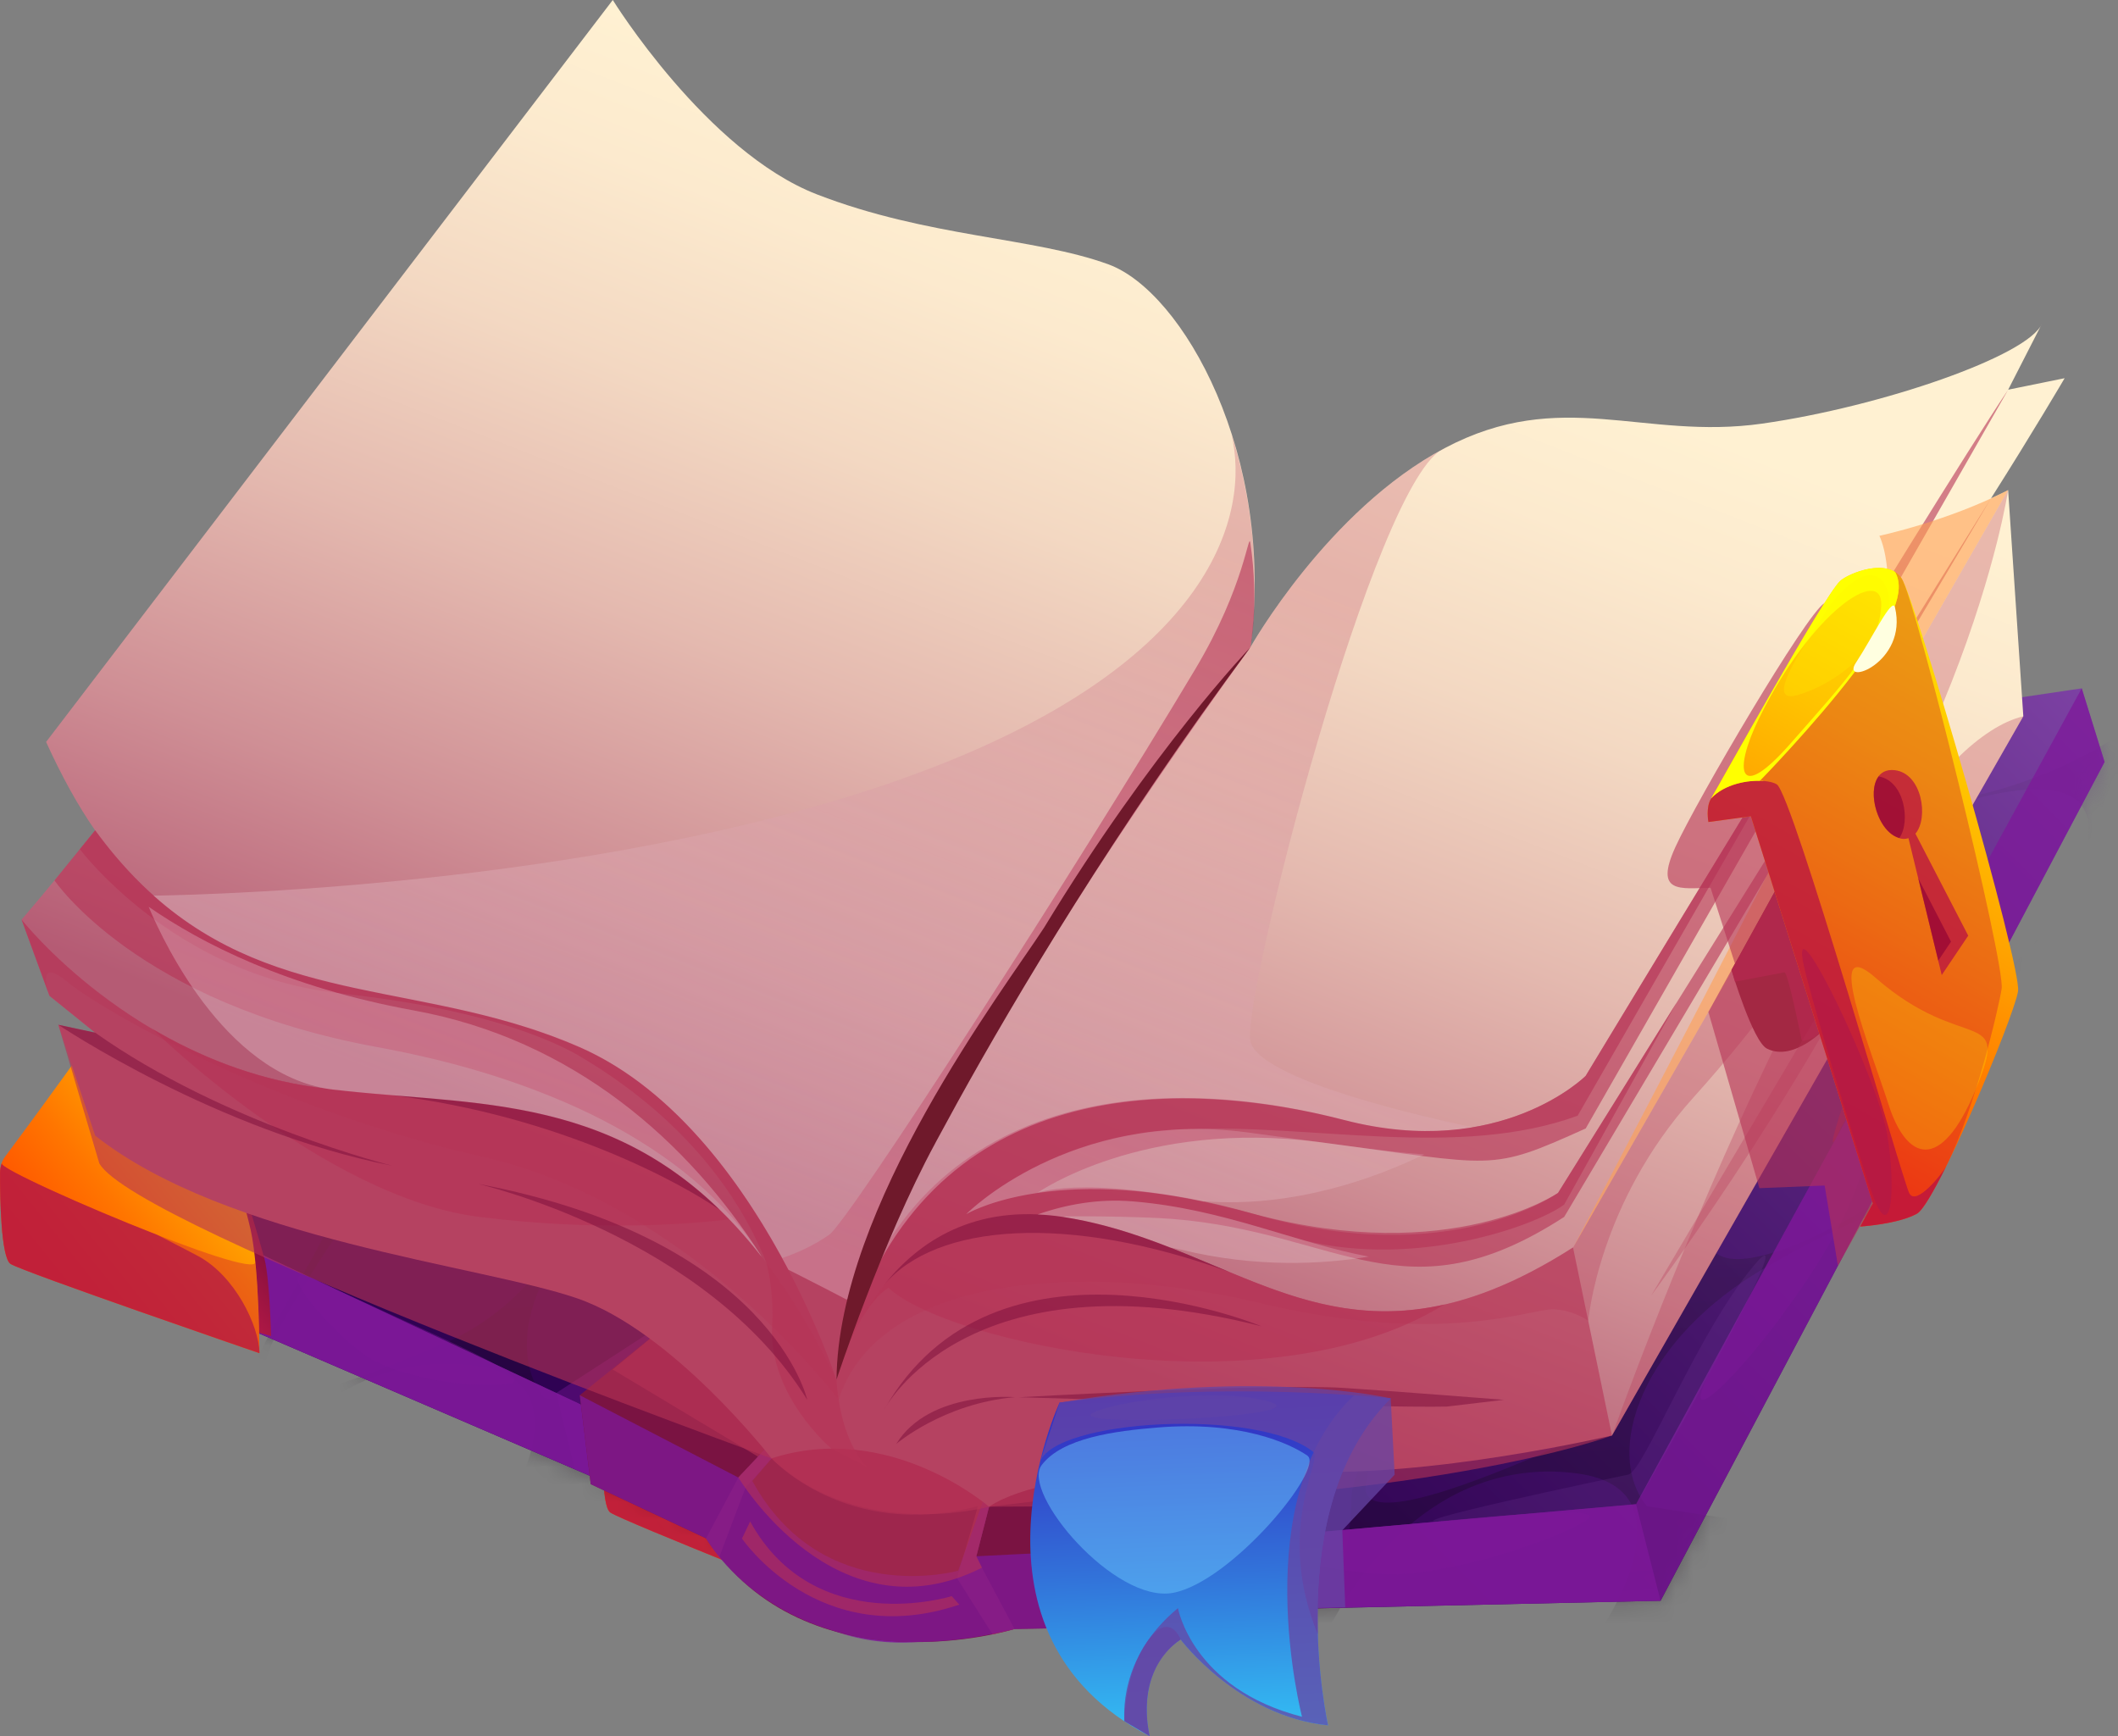 <svg width="122" height="100" viewBox="0 0 122 100" fill="none" xmlns="http://www.w3.org/2000/svg">
<rect x="0" y="0" width="122" height="100" fill="#808080" stroke="none"/>
<path d="M45.043 68.346C45.043 68.346 48.67 83.504 49.06 85.822C49.454 88.139 49.234 92.906 49.234 92.906C49.234 92.906 35.824 87.594 35.15 87.113C34.609 86.728 34.719 83.24 34.783 81.862C34.799 81.5 34.909 81.186 35.1 80.955C36.195 79.621 40.302 74.573 45.043 68.346Z" fill="url(#paint0_linear_11_2649)"/>
<path opacity="0.31" d="M35.153 87.116C35.828 87.595 49.237 92.909 49.237 92.909C49.237 92.909 49.367 90.023 49.241 87.648C49.324 88.815 34.686 81.768 34.91 81.306C34.843 81.474 34.796 81.658 34.786 81.862C34.719 83.246 34.612 86.735 35.153 87.116Z" fill="#C40040"/>
<path opacity="0.75" d="M34.91 81.31C34.843 81.477 34.796 81.661 34.786 81.865C34.722 83.246 34.612 86.735 35.153 87.116C35.828 87.594 49.237 92.909 49.237 92.909C49.284 91.31 48.019 88.38 45.945 87.153C45.474 86.875 44.646 86.397 43.648 85.825C39.571 84.019 34.779 81.574 34.91 81.31Z" fill="#B21946"/>
<path d="M58.239 93.03L95.653 92.2L121.227 43.892L119.911 39.648L73.432 46.528L31.44 21.787L2.027 66.131L1.863 71.185L41.324 88.166C41.324 88.166 48.126 97.204 58.239 93.03Z" fill="url(#paint1_linear_11_2649)"/>
<mask id="mask0_11_2649" style="mask-type:luminance" maskUnits="userSpaceOnUse" x="1" y="21" width="121" height="74">
<path d="M58.239 93.03L95.653 92.2L121.227 43.892L119.911 39.648L73.432 46.528L31.44 21.787L2.027 66.131L1.863 71.185L41.324 88.166C41.324 88.166 48.126 97.204 58.239 93.03Z" fill="white"/>
</mask>
<g mask="url(#mask0_11_2649)">
<path opacity="0.28" d="M133.554 54.194L132.269 45.759L135.347 40.765L134.76 34.654C134.76 34.654 132.536 34.701 129.01 34.791L120.739 35.209C123.641 36.711 124.789 40.29 122.432 42.056C118.806 44.772 111.754 46.832 111.24 45.722C108.535 39.865 108.231 38.216 114.021 35.551L113.423 35.581C107.844 38.293 98.695 39.223 99.967 36.26L88.144 36.855L82.167 46.862C81.596 47.886 80.998 48.956 80.374 50.073C82.047 47.873 84.027 45.588 85.442 44.976C88.377 43.702 88.938 49.1 83.85 54.712C79.399 59.619 76.804 59.489 76.915 56.278C76.08 57.776 75.222 59.312 74.357 60.863C77.683 58.699 80.694 58.087 82.474 58.766C84.517 59.546 84.631 64.466 83.122 67.305C81.612 70.145 74.026 72.429 70.454 72.526C68.724 72.573 68.37 72.082 68.537 71.306C65.892 76.052 63.378 80.56 61.308 84.28C67.185 89.073 74.641 95.742 73.569 97.96C72.313 100.562 68.35 104.341 66.243 106.241C66.527 106.392 66.811 106.542 67.114 106.686L67.829 106.769C69.094 103.331 72.013 99.133 78.657 100.461C84.808 101.689 87.686 105.749 89.035 109.027L89.569 109.064C88.397 106.987 87.392 104.505 87.736 102.458C88.414 98.428 100.845 98.655 103.55 109.997L104.351 110.051C103.466 107.278 102.204 103.679 101.176 102.104C99.54 99.605 111.46 83.48 113.704 102.746L114.088 102.11C112.509 87.835 115.948 78.975 126.456 81.647L126.739 81.179C124.836 80.861 122.636 80.276 121.34 79.213C119.113 77.383 126.375 75.122 130.8 74.456L131.15 73.878C128.81 74.684 125.901 75.496 123.895 75.406C120.028 75.229 126.482 66.603 132.362 64.807C133.711 64.395 134.71 65.235 135.454 66.757L136.059 65.757L139.705 59.047V54.194H133.554ZM121.828 44.551L128.349 44.133C128.349 44.133 128.222 48.856 124.459 50.288C120.696 51.719 118.866 51.936 121.828 44.551ZM116.004 45.555C122.746 44.645 120.365 50.468 117.223 54.231C114.081 57.994 113.246 56.432 111.233 49.786C111.23 49.786 109.263 46.468 116.004 45.555ZM110.268 52.117C116.095 54.679 112.208 65.382 110.268 67.496C108.328 69.613 99.289 74.627 98.461 71.546C98.461 71.55 104.441 49.555 110.268 52.117ZM101.129 58.224C97.316 58.676 103.951 50.013 106.585 50.518C109.22 51.023 102.134 58.104 101.129 58.224ZM108.792 38.096C110.769 38.708 108.432 38.334 109.366 42.775C110.305 47.214 112.251 47.485 107.854 49.277C103.456 51.07 95.019 42.223 95.019 42.223C97.834 39.096 106.819 37.484 108.792 38.096ZM98.304 36.755C101.156 36.761 99.206 40.116 91.773 42.374L88.808 43.568L88.01 41.815C88.007 41.819 95.453 36.748 98.304 36.755ZM86.297 56.234C87.426 51.431 87.362 48.287 88.367 46.468C89.736 43.983 93.509 41.819 96.615 44.3C99.72 46.782 103.106 49.799 101.6 52.906C100.094 56.017 85.169 61.041 86.297 56.234ZM86.237 59.288C87.616 57.776 101.757 57.355 101.349 60.077C100.942 62.8 99.423 69.312 96.137 70.329C92.852 71.346 88.448 73.162 85.773 72.082C83.619 71.212 84.858 60.8 86.237 59.288ZM93.596 71.697C99.753 69.55 97.88 73.503 96.752 75.747C95.623 77.992 93.74 81.604 88.895 83.691C84.05 85.781 78.046 87.982 78.707 85.333C78.941 84.39 78.454 84.24 82.06 78.614C85.666 72.985 87.439 73.844 93.596 71.697ZM63.635 85.407L65.996 76.212C66.991 74.078 80.003 69.693 82.875 71.888C85.743 74.085 77.889 83.206 77.843 86.256C77.796 89.307 77.155 92.742 74.08 93.113C71.004 93.491 63.635 85.407 63.635 85.407ZM91.837 94.471L75.248 96.568C78.187 89.216 83.736 83.912 90.872 84.872C98.007 85.832 91.837 94.471 91.837 94.471ZM106.488 88.531L94.865 86.755C92.327 83.651 94.548 77.079 101.81 72.945C109.073 68.814 112.271 67.807 115.19 73.53C118.108 79.259 106.488 88.531 106.488 88.531ZM118.045 74.674C112.088 68.72 110.205 69.757 113.781 60.746C117.357 51.739 123.915 49.491 128.586 51.251C133.254 53.007 118.045 74.674 118.045 74.674Z" fill="url(#paint2_linear_11_2649)"/>
<path opacity="0.28" d="M63.228 74.958C61.325 74.64 59.124 74.055 57.829 72.991C55.605 71.162 62.864 68.901 67.288 68.235L67.639 67.656C65.298 68.463 62.39 69.275 60.383 69.185C56.516 69.008 62.971 60.382 68.851 58.586C70.2 58.174 71.198 59.014 71.943 60.536L72.547 59.535L76.193 52.826V47.973H70.046L68.761 39.538L71.839 34.544L71.252 28.433C71.252 28.433 69.028 28.48 65.502 28.57L57.231 28.988C60.133 30.49 61.281 34.069 58.924 35.835C55.298 38.551 48.246 40.611 47.731 39.501C45.027 33.644 44.723 31.995 50.513 29.329L49.915 29.36C44.336 32.072 35.187 33.002 36.459 30.039L24.635 30.634L18.659 40.641C18.088 41.665 17.49 42.735 16.866 43.852C18.538 41.651 20.518 39.367 21.934 38.755C24.869 37.48 25.43 42.879 20.341 48.491C15.89 53.398 13.296 53.267 13.406 50.057C12.572 51.555 11.713 53.09 10.849 54.642C14.174 52.478 17.186 51.866 18.966 52.545C21.009 53.324 21.123 58.245 19.613 61.084C18.104 63.924 10.518 66.208 6.945 66.305C5.216 66.352 4.862 65.86 5.029 65.084C2.384 69.831 -0.127 74.339 -2.197 78.055C3.68 82.848 11.136 89.517 10.064 91.735C8.808 94.337 4.845 98.113 2.738 100.016C3.022 100.167 3.306 100.318 3.61 100.461L4.324 100.545C5.59 97.107 8.508 92.909 15.153 94.237C21.3 95.468 24.181 99.525 25.527 102.803L26.061 102.839C24.889 100.762 23.884 98.281 24.228 96.234C24.906 92.203 37.337 92.431 40.042 103.773L40.843 103.826C39.958 101.053 38.696 97.454 37.668 95.879C36.032 93.381 47.952 77.256 50.196 96.521L50.58 95.886C49 81.611 52.44 72.751 62.947 75.423L63.228 74.958ZM58.319 38.33L64.841 37.912C64.841 37.912 64.714 42.635 60.951 44.066C57.188 45.498 55.358 45.715 58.319 38.33ZM52.496 39.334C59.238 38.424 56.857 44.247 53.715 48.01C50.573 51.773 49.738 50.211 47.725 43.565C47.721 43.565 45.755 40.247 52.496 39.334ZM46.76 45.899C52.586 48.461 48.7 59.164 46.76 61.278C44.82 63.395 35.781 68.409 34.953 65.329C34.953 65.329 40.933 43.337 46.76 45.899ZM37.621 52.003C33.808 52.455 40.442 43.792 43.077 44.297C45.711 44.802 38.626 51.886 37.621 52.003ZM45.284 31.875C47.261 32.487 44.923 32.112 45.858 36.554C46.797 40.992 48.743 41.263 44.346 43.056C39.948 44.849 31.511 36.002 31.511 36.002C34.325 32.878 43.311 31.263 45.284 31.875ZM34.796 30.534C37.648 30.54 35.698 33.895 28.265 36.153L25.3 37.347L24.502 35.594C24.498 35.597 31.945 30.53 34.796 30.534ZM22.789 50.017C23.918 45.214 23.854 42.069 24.859 40.25C26.228 37.765 30.001 35.601 33.106 38.083C36.212 40.564 39.598 43.581 38.092 46.688C36.586 49.796 21.66 54.819 22.789 50.017ZM22.729 53.067C24.108 51.555 38.249 51.134 37.841 53.856C37.434 56.579 35.915 63.091 32.629 64.108C29.343 65.124 24.939 66.941 22.265 65.86C20.111 64.991 21.35 54.579 22.729 53.067ZM30.088 65.476C36.245 63.328 34.372 67.282 33.243 69.526C32.115 71.77 30.232 75.383 25.387 77.47C20.542 79.56 14.538 81.761 15.199 79.112C15.433 78.169 14.945 78.018 18.552 72.393C22.158 66.763 23.931 67.623 30.088 65.476ZM0.127 79.189L2.488 69.994C3.483 67.861 16.495 63.476 19.363 65.67C22.231 67.867 14.378 76.988 14.331 80.039C14.284 83.089 13.643 86.524 10.568 86.895C7.496 87.27 0.127 79.189 0.127 79.189ZM28.328 88.25L11.74 90.347C14.678 82.995 20.228 77.691 27.363 78.65C34.499 79.61 28.328 88.25 28.328 88.25ZM42.98 82.31L31.357 80.534C28.819 77.43 31.04 70.857 38.302 66.723C45.564 62.593 48.763 61.586 51.681 67.309C54.6 73.038 42.98 82.31 42.98 82.31ZM50.273 54.525C53.849 45.518 60.406 43.27 65.078 45.029C69.749 46.785 54.536 68.453 54.536 68.453C48.58 62.499 46.696 63.532 50.273 54.525Z" fill="url(#paint3_linear_11_2649)"/>
</g>
<path opacity="0.4" d="M33.113 84.635L32.041 80.233L37.975 76.39L39.07 77.942L34.248 85.069L33.113 84.635Z" fill="#7E189A"/>
<path opacity="0.75" d="M119.911 39.645L121.227 43.889L95.65 92.2L58.239 93.03C58.239 93.03 48.192 98.853 41.324 88.163L1.863 71.185L2.027 66.132L43.798 85.761C43.798 85.761 48.68 96.01 57.625 89.862L94.237 86.641L119.911 39.645Z" fill="#7E189A"/>
<path opacity="0.75" d="M57.625 89.859C48.68 96.006 43.798 85.758 43.798 85.758L2.027 66.128L1.973 67.409L1.863 71.182L41.324 88.163C48.192 98.849 58.563 92.98 58.563 92.98L95.65 92.2L94.237 86.638L57.625 89.859Z" fill="#7E189A"/>
<path d="M66.25 89.524L66.764 92.729L67.635 92.665L66.45 93.678L58.44 93.829C58.44 93.829 46.586 97.501 40.666 88.608L34.028 85.487L33.394 80.363L38.315 76.393L69.849 83.855L66.25 89.524Z" fill="#7A1342"/>
<path d="M15.613 76.955C15.613 76.955 15.54 73.751 15.243 72.537C14.942 71.319 10.885 57.967 10.885 57.967L14.431 76.624L15.613 76.955Z" fill="url(#paint4_linear_11_2649)"/>
<path d="M9.633 53.596C9.633 53.596 13.947 68.573 14.445 70.871C14.942 73.169 14.942 77.942 14.942 77.942C14.942 77.942 1.306 73.249 0.608 72.801C0.05 72.443 0 68.951 0 67.57C0 67.209 0.097 66.887 0.274 66.65C1.309 65.262 5.182 60.034 9.633 53.596Z" fill="url(#paint5_linear_11_2649)"/>
<path opacity="0.31" d="M0.608 72.801C1.306 73.249 14.942 77.942 14.942 77.942C14.942 77.942 14.942 75.052 14.705 72.687C14.842 73.851 -0.104 67.479 0.097 67.008C0.037 67.178 0 67.366 0 67.57C0 68.951 0.05 72.44 0.608 72.801Z" fill="#C40040"/>
<path opacity="0.75" d="M0.1 67.008C0.04 67.178 0.003 67.366 0.003 67.57C-2.7657e-05 68.951 0.053 72.443 0.611 72.801C1.309 73.249 14.945 77.942 14.945 77.942C14.919 76.343 13.523 73.473 11.396 72.339C10.915 72.082 10.064 71.644 9.039 71.118C4.882 69.503 -0.017 67.279 0.1 67.008Z" fill="#B21946"/>
<path opacity="0.6" d="M44.442 84.002C44.442 84.002 48.756 88.758 56.333 86.748L55.127 90.902L57.178 94.15L58.44 93.826L56.563 90.297L56.239 89.638L56.97 86.785L67.435 85.544L68.223 86.417L69.849 83.855L38.689 75.734L38.315 76.393L35.294 78.882L43.664 83.902L42.529 85.106L40.666 88.611L41.431 89.688L42.95 85.675L44.442 84.002Z" fill="#B53356"/>
<path opacity="0.75" d="M66.45 93.675L65.228 89.19L56.239 89.638L56.971 86.785L57.191 84.859L55.194 90.471C55.194 90.471 47.374 92.665 43.334 85.3L44.446 84.006L44.94 82.541L42.529 85.103L33.397 80.363L34.031 85.487L40.669 88.608C40.669 88.608 45.311 97.1 58.443 93.829L66.45 93.675Z" fill="#7E189A"/>
<path opacity="0.4" d="M108.218 61.128C111.801 54.485 109.136 62.536 106.886 68.546C104.635 74.557 95.83 84.353 98.431 79.156C101.032 73.958 106.926 63.529 108.218 61.128Z" fill="#7E189A"/>
<path opacity="0.61" d="M67.635 92.662L66.764 92.725L66.25 89.525L69.853 83.852L69.031 83.17L65.228 89.19L66.45 93.675L67.635 92.662Z" fill="#7B0C3B"/>
<path opacity="0.6" d="M42.529 85.099C42.529 85.099 48.166 94.541 56.563 90.297L56.239 89.638L56.971 86.785L56.563 83.052L49.034 80.855L44.236 83.293L42.529 85.099Z" fill="#B53356"/>
<path d="M114.686 28.701C117.11 24.881 118.926 21.784 118.926 21.784L115.674 22.446L117.621 18.64C116.843 20.493 108.365 23.423 101.503 24.4C94.641 25.376 89.95 22.252 83.212 25.814C76.474 29.377 72.026 37.28 72.026 37.28C73.489 26.253 68.13 16.784 63.842 15.225C59.555 13.663 53.418 13.663 47.054 11.195C40.69 8.726 35.297 0 35.297 0L2.655 42.735C3.556 44.712 4.474 46.384 5.479 47.829C2.872 51.094 1.242 52.967 1.242 52.967L2.848 57.358L5.479 59.482L3.359 59.027L5.479 65.409C13.079 71.409 27.694 72.874 33.233 74.778C38.773 76.681 44.443 83.999 44.443 83.999C51.254 81.801 56.967 86.782 56.967 86.782C60.654 84.347 71.826 84.571 74.634 84.731C82.264 85.17 92.855 82.681 92.855 82.681L116.546 41.254L115.671 28.229C115.671 28.229 115.323 28.413 114.686 28.701Z" fill="url(#paint6_linear_11_2649)"/>
<path opacity="0.6" d="M67.539 70.209C77.258 70.988 80.895 76.058 90.1 70.092L114.686 28.701L89.746 68.707C89.746 68.707 83.586 72.948 72.263 69.931C63.061 67.479 59.765 68.7 59.765 68.7C59.765 68.7 65.812 64.449 76.043 65.79C86.274 67.132 85.713 67.536 91.339 64.998L115.671 22.45C111.09 29.283 91.336 61.971 91.336 61.971C91.336 61.971 86.451 66.854 77.432 64.513C68.417 62.171 52.242 61.245 48.179 79.463C48.179 79.463 43.364 64.673 33.39 60.315C23.11 55.826 13.416 58.713 5.476 47.829L3.139 50.709C3.139 50.709 7.884 57.793 21.747 60.315C30.956 61.991 39.698 65.787 43.908 72.43C36.128 62.402 27.04 63.857 18.194 62.626C7.673 61.164 1.242 52.967 1.242 52.967L2.848 57.358L5.479 59.482L3.359 59.027L5.72 67.008C7.803 70.734 44.439 84.002 44.439 84.002C49.551 88.832 56.964 86.785 56.964 86.785C82.047 86.785 92.852 82.684 92.852 82.684L90.608 71.851C77.315 80.34 71.676 71.704 61.228 70.095C60.724 70.018 65.612 70.055 67.539 70.209Z" fill="#B53356"/>
<path opacity="0.3" d="M92.858 82.684C92.858 82.684 106.709 43.598 116.549 41.257L92.858 82.684Z" fill="#B53356"/>
<path opacity="0.58" d="M108.255 30.862C108.255 30.862 112.201 30.022 115.671 28.229L90.615 71.854C90.615 71.854 105.246 44.09 107.487 38.916C109.73 33.741 108.255 30.862 108.255 30.862Z" fill="#FF9F52"/>
<path opacity="0.6" d="M27.597 70.092C34.435 70.951 39.835 70.5 42.015 70.235C34.676 62.623 26.331 63.76 18.198 62.626C14.518 62.114 11.356 60.777 8.775 59.255C8.765 59.261 18.635 68.964 27.597 70.092Z" fill="#B53356"/>
<path opacity="0.6" d="M89.746 68.71C89.746 68.71 83.512 73.209 72.263 69.934C61.014 66.66 55.655 69.934 55.655 69.934C55.655 69.934 59.892 65.65 67.345 65.101C67.518 65.081 67.722 65.061 67.986 65.048C68.039 65.044 68.096 65.044 68.153 65.041C68.183 65.041 68.21 65.038 68.24 65.038C75.532 64.71 83.99 66.774 90.875 64.265L106.458 37.14C99.43 48.572 91.336 61.967 91.336 61.967C91.336 61.967 86.451 66.851 77.432 64.509C63.849 60.984 50.96 64.459 48.179 79.46C48.179 79.46 49.251 75.457 51.174 74.176C54.409 77.273 72.988 81.447 83.198 75.135C74.881 77.019 69.639 71.52 61.545 70.148C61.455 70.129 61.355 70.108 61.231 70.088C60.723 70.011 60.236 69.968 59.765 69.948C61.465 69.353 63.298 69.035 65.225 69.192C68.957 69.493 72.133 70.573 75.151 71.453C81.572 73.022 88.347 70.657 90.097 69.386L96.588 57.72C96.588 57.73 89.746 68.71 89.746 68.71Z" fill="#B53356"/>
<path opacity="0.6" d="M72.023 31.27C71.916 30.547 71.729 33.725 68.844 38.551C62.079 49.87 48.927 70.299 47.765 71.118C46.816 71.787 45.781 72.216 45.057 72.46C42.756 68.252 39.173 63.242 34.262 60.726C33.978 60.579 33.691 60.439 33.397 60.312C32.726 60.017 32.055 59.757 31.39 59.522C31.38 59.519 31.367 59.516 31.357 59.509C30.696 59.275 30.038 59.067 29.38 58.877C20.602 56.345 12.381 57.278 5.483 47.822L4.601 48.91C4.601 48.91 10.04 56.178 19.54 57.208C27.38 58.057 31.327 59.696 33.166 60.703C36.659 62.72 41.664 66.526 44.145 72.731C44.386 73.707 44.553 74.928 44.476 76.383C44.262 80.383 47.888 83.44 47.888 83.44L49.925 84.484C49.925 84.484 48.409 83.116 48.185 79.457C48.185 79.457 49.962 67.784 72.026 37.277C72.023 37.283 72.54 34.822 72.023 31.27Z" fill="#B53356"/>
<path opacity="0.18" d="M83.209 87.608C79.469 87.936 92.888 85.123 93.79 84.935C94.692 84.748 97.737 76.818 101.019 72.901C104.301 68.984 94.635 86.093 94.237 86.638L83.209 87.608Z" fill="#7C41A3"/>
<path opacity="0.5" d="M106.021 65.018C104.385 68.62 107.55 58.66 109.804 55.642C112.058 52.626 114.245 49.592 113.1 51.95C111.954 54.311 106.021 65.018 106.021 65.018Z" fill="#B21946"/>
<path opacity="0.4" d="M73.98 88.421C81.666 87.862 93.573 86.307 91.289 87.631C89.005 88.956 83.977 90.471 80.768 90.672C77.562 90.876 68.514 88.819 73.98 88.421Z" fill="#7E189A"/>
<path opacity="0.4" d="M18.428 73.808C23.366 76.233 31.313 79.373 29.347 79.691C27.383 80.009 23.657 79.45 21.61 78.41C19.563 77.37 14.915 72.082 18.428 73.808Z" fill="#7E189A"/>
<path opacity="0.3" d="M115.671 28.229L90.615 71.854C77.322 80.343 71.682 71.707 61.234 70.098C50.787 68.49 48.182 79.467 48.182 79.467C39.588 61.753 28.716 64.095 18.194 62.633C7.673 61.165 1.242 52.967 1.242 52.967L2.848 57.358C2.848 57.358 1.977 54.977 3.87 56.552C5.767 58.131 15.707 63.897 27.788 66.63C39.868 69.363 48.302 80.627 48.302 80.627C50.596 73.497 62.23 72.584 72.654 75.072C83.078 77.56 88.244 75.366 89.459 75.413C90.678 75.463 91.486 76.079 91.486 76.079C91.486 76.079 92.067 69.299 97.546 63.212C113.043 46.013 115.671 28.229 115.671 28.229Z" fill="#B53356"/>
<path opacity="0.5" d="M58.69 80.48C58.69 80.48 73.075 79.671 77.395 79.942C79.993 80.106 86.624 80.627 86.624 80.627L83.349 81.016C79.766 81.106 58.69 80.48 58.69 80.48Z" fill="#7B0C3B"/>
<path opacity="0.5" d="M50.93 74.001C53.932 70.453 61.518 69.891 70.807 73.262C67.846 72.028 64.824 70.647 61.234 70.095C56.132 69.309 52.904 71.526 50.93 74.001Z" fill="#7B0C3B"/>
<path opacity="0.5" d="M22.605 63.084C32.302 64.289 39.28 68.185 41.461 69.687C35.597 63.974 29.106 63.616 22.605 63.084Z" fill="#7B0C3B"/>
<path opacity="0.5" d="M3.362 59.027C3.362 59.027 12.454 65.151 22.608 67.148C22.608 67.148 12.912 64.747 5.483 59.479L3.362 59.027Z" fill="#7B0C3B"/>
<path opacity="0.5" d="M27.5 68.182C27.5 68.182 40.653 71.172 46.499 80.627C46.496 80.627 44.453 71.386 27.5 68.182Z" fill="#7B0C3B"/>
<path opacity="0.5" d="M51.625 83.169C51.625 83.169 54.346 80.832 58.46 80.474C58.456 80.477 53.535 80.062 51.625 83.169Z" fill="#7B0C3B"/>
<path opacity="0.5" d="M50.93 81.196C50.93 81.196 55.632 72.068 72.657 76.39C72.657 76.39 57.288 69.981 50.93 81.196Z" fill="#7B0C3B"/>
<path opacity="0.25" d="M83.209 25.818C79.232 27.427 71.535 57.449 72.023 59.957C72.51 62.466 84.838 64.927 84.838 64.927C82.815 65.269 80.344 65.269 77.435 64.516C69.352 62.416 55.525 61.466 49.818 74.416C49.141 74.68 48.757 74.851 48.757 74.851C48.757 74.851 47.464 74.169 45.414 73.135C43.01 68.563 39.027 62.78 33.394 60.322C24.525 56.449 16.094 58.057 8.848 51.589C12.638 51.528 36.015 50.896 53.234 44.391C69.906 38.093 72.023 29.577 70.934 25.018C72.073 28.567 72.621 32.795 72.026 37.29C72.023 37.283 76.47 29.38 83.209 25.818ZM23.844 58.201C16.508 56.867 11.59 54.328 8.561 52.227C9.523 54.509 13.266 62.332 19.59 62.803C19.68 62.81 19.784 62.827 19.877 62.837C28.158 63.72 36.566 63.051 43.835 72.343C43.841 72.346 43.848 72.349 43.855 72.353C39.644 65.74 33.016 59.87 23.844 58.201ZM55.655 69.934C55.655 69.934 60.112 67.239 69.392 69.219C69.358 69.205 69.332 69.192 69.332 69.192C74.517 69.58 79.202 67.864 82.033 66.493C79.392 66.299 76.217 65.794 71.829 65.222C61.598 63.884 55.655 69.934 55.655 69.934ZM59.765 69.954C60.239 69.975 60.724 70.015 61.234 70.095C63.468 70.439 65.478 71.105 67.395 71.854C67.592 71.894 67.792 71.921 67.986 71.968C72.37 73.042 76.21 72.817 78.848 72.379C74.667 71.607 70.504 69.623 65.225 69.198C63.298 69.041 61.468 69.359 59.765 69.954Z" fill="url(#paint7_linear_11_2649)"/>
<path d="M53.935 65.727C54.333 64.998 54.747 64.235 55.171 63.459C58.48 57.475 64.24 47.762 72.026 37.283C72.026 37.283 66.37 43.173 60.149 53.418C60.146 53.425 60.143 53.432 60.136 53.438C57.825 56.997 48.262 69.506 48.185 79.463C48.185 79.463 50.787 71.526 53.879 65.834C53.895 65.8 53.915 65.764 53.935 65.727Z" fill="#6F192B"/>
<path d="M99.737 55.873L102.438 50.97L105.199 59.168C105.199 59.168 103.353 61.185 101.784 60.402C100.966 60.001 99.737 55.873 99.737 55.873Z" fill="#871827"/>
<path opacity="0.75" d="M99.931 56.546C99.931 56.546 102.585 56.047 102.785 56.007C102.982 55.967 103.73 59.683 103.77 59.884C103.811 60.084 104.528 59.733 104.528 59.733L105.203 59.171L102.442 50.973L99.74 55.877L99.931 56.546Z" fill="#B21946"/>
<path opacity="0.3" d="M109.964 49.528L95.109 74.627C95.112 74.627 105.837 60.128 109.964 49.528Z" fill="#B53356"/>
<path opacity="0.6" d="M105.086 34.742C104.034 35.364 97.743 46.08 96.505 48.789C95.269 51.498 96.792 51.164 98.531 51.137L99.937 55.505L98.405 58.288L101.343 68.436L105.103 68.285L105.867 72.904L107.877 69.319L105.086 34.742Z" fill="#B53356"/>
<path d="M98.408 47.348L100.852 47.017L107.881 69.316L107.149 70.647C107.149 70.647 109.313 70.516 110.418 69.908C111.524 69.296 116.018 58.552 116.242 57.097C116.465 55.642 110.342 34.544 109.54 33.317C108.739 32.092 106.478 33.026 106.001 33.46C105.063 34.317 98.889 45.475 98.565 45.99C98.237 46.505 98.408 47.348 98.408 47.348Z" fill="url(#paint8_linear_11_2649)"/>
<path opacity="0.75" d="M113.373 53.893L110.331 48.017C111.103 47.124 110.722 44.542 109.136 44.361C107.149 44.137 107.851 48.023 109.53 48.308C109.68 48.334 109.811 48.314 109.931 48.278L111.847 56.161L113.373 53.893Z" fill="#B21946"/>
<path opacity="0.75" d="M109.978 68.731C109.57 67.945 103.259 45.752 102.344 45.177C101.747 44.803 99.6 44.863 98.565 45.99C98.241 46.505 98.408 47.348 98.408 47.348L100.852 47.017L107.881 69.316L107.149 70.647C107.149 70.647 109.313 70.517 110.418 69.908C110.745 69.727 111.373 68.65 112.098 67.192C111.931 67.52 110.385 69.513 109.978 68.731Z" fill="#B21946"/>
<path opacity="0.63" d="M110.495 50.592L111.647 55.332L112.382 54.238L110.495 50.592Z" fill="#770030"/>
<path opacity="0.63" d="M109.407 48.267C110.071 47.318 109.69 44.959 108.211 44.722C107.527 45.625 108.171 47.916 109.407 48.267Z" fill="#770030"/>
<path opacity="0.31" d="M109.54 33.317C109.437 33.156 109.306 33.036 109.159 32.942C109.777 34.023 109.076 35.755 106.779 38.772C104.481 41.789 101.373 44.97 101.373 44.97C101.373 44.97 101.463 44.94 101.603 44.983C100.698 44.906 99.333 45.157 98.565 45.986C98.241 46.502 98.408 47.344 98.408 47.344L100.852 47.013L107.881 69.312L107.149 70.644C107.149 70.644 108.649 70.553 109.791 70.169C109.894 70.135 109.994 70.095 110.091 70.055C110.108 70.048 110.124 70.042 110.141 70.035C110.241 69.991 110.335 69.948 110.422 69.901C110.458 69.881 110.502 69.844 110.548 69.801C110.562 69.787 110.579 69.767 110.595 69.751C110.629 69.714 110.665 69.674 110.702 69.627C110.719 69.603 110.739 69.58 110.755 69.557C110.796 69.503 110.836 69.45 110.879 69.386C110.896 69.359 110.916 69.332 110.932 69.306C110.983 69.232 111.033 69.149 111.086 69.062C111.099 69.041 111.109 69.022 111.123 69.001C111.41 68.53 111.741 67.904 112.098 67.185C113.817 63.727 115.14 57.977 115.297 56.954C115.517 55.505 110.341 34.541 109.54 33.317Z" fill="#C40040"/>
<path d="M101.6 44.986C101.456 44.943 101.37 44.973 101.37 44.973C101.37 44.973 104.478 41.792 106.776 38.775C109.073 35.758 109.774 34.026 109.156 32.945C108.175 32.33 106.412 33.083 105.998 33.461C105.059 34.317 98.885 45.475 98.561 45.99C99.329 45.157 100.695 44.909 101.6 44.986ZM101.296 41.431C104.341 35.193 108.438 32.544 108.362 34.859C108.285 37.173 106.321 39.187 103.186 42.769C100.054 46.354 99.87 44.358 101.296 41.431Z" fill="#FFFF00"/>
<path opacity="0.25" d="M108.028 56.312C113.143 60.79 115.844 57.853 113.807 62.75C111.771 67.644 109.804 66.804 108.782 63.617C107.761 60.426 104.989 53.653 108.028 56.312Z" fill="#FFF700"/>
<path opacity="0.25" d="M103.547 40.033C106.618 39.14 109.407 35.952 108.715 33.989C108.024 32.026 106.017 33.848 105.129 35.297C104.241 36.748 101.393 40.662 103.547 40.033Z" fill="#FFF700"/>
<path d="M109.153 34.982C109.917 38.197 105.984 39.568 106.902 38.173C107.824 36.782 108.999 34.34 109.153 34.982Z" fill="#FFFFE0"/>
<path opacity="0.75" d="M103.834 55.271C103.35 52.137 108.201 62.198 108.719 65.416C109.236 68.633 108.916 71.757 107.857 68.784C106.799 65.807 104.044 56.646 103.834 55.271Z" fill="#B21946"/>
<path opacity="0.6" d="M43.21 87.635L42.739 88.618C42.739 88.618 47.174 95.157 55.258 92.424L54.82 91.936C54.817 91.936 46.943 94.407 43.21 87.635Z" fill="#B53356"/>
<path d="M61.034 80.788C61.034 80.788 54.824 94.083 66.22 100C66.22 100 65.255 96.267 68.006 94.431C68.006 94.431 71.325 98.863 76.501 99.378C76.501 99.378 73.692 86.892 80.107 80.547C80.107 80.547 70.524 79.49 61.034 80.788Z" fill="url(#paint9_linear_11_2649)"/>
<path opacity="0.75" d="M68.006 94.431C68.006 94.431 71.325 98.863 76.501 99.378C76.501 99.378 73.692 86.892 80.107 80.547C80.107 80.547 79.325 80.46 77.996 80.37C71.736 86.276 74.998 98.883 74.998 98.883C68.677 97.26 67.852 92.625 67.852 92.625C64.346 95.521 64.777 99.01 64.767 99.133C64.817 99.167 64.867 99.2 64.921 99.234L66.223 100C66.223 100 65.258 96.267 68.006 94.431Z" fill="#6545A4"/>
<path opacity="0.75" d="M59.895 84.246C60.647 81.748 72.484 81.059 75.666 83.644C76.183 84.066 73.439 88.096 75.906 94.13L75.909 92.615L77.489 92.582L77.319 88.143L80.334 84.939L80.107 80.544C80.107 80.544 72.761 78.815 61.034 80.785L59.895 84.246Z" fill="#6545A4"/>
<path opacity="0.39" d="M62.991 81.353C64.46 80.657 70.373 79.898 73.181 80.754C75.993 81.614 61.087 82.256 62.991 81.353Z" fill="#6545A4"/>
<path opacity="0.46" d="M66.677 82.223C71.428 81.832 74.273 83.126 75.305 83.842C76.337 84.558 70.938 91.113 67.572 91.745C64.206 92.377 58.817 85.982 59.996 84.397C61.174 82.812 64.263 82.42 66.677 82.223Z" fill="#6ECDFF"/>
<path opacity="0.75" d="M66.223 100L64.767 99.13C64.767 99.13 64.734 96.528 66.043 94.608C67.348 92.689 68.009 94.431 68.009 94.431C68.009 94.431 65.352 95.963 66.223 100Z" fill="#6545A4"/>
<defs>
<linearGradient id="paint0_linear_11_2649" x1="50.806" y1="78.139" x2="37.169" y2="88.076" gradientUnits="userSpaceOnUse">
<stop stop-color="#FFE700"/>
<stop offset="0.023" stop-color="#FFE200"/>
<stop offset="0.364" stop-color="#FFA400"/>
<stop offset="0.652" stop-color="#FF7600"/>
<stop offset="0.873" stop-color="#FF5A00"/>
<stop offset="1" stop-color="#FF4F00"/>
</linearGradient>
<linearGradient id="paint1_linear_11_2649" x1="100.387" y1="20.09" x2="44.957" y2="75.425" gradientUnits="userSpaceOnUse">
<stop stop-color="#7C41A3"/>
<stop offset="0.236" stop-color="#612B87"/>
<stop offset="0.531" stop-color="#46156B"/>
<stop offset="0.789" stop-color="#350759"/>
<stop offset="0.978" stop-color="#2F0253"/>
</linearGradient>
<linearGradient id="paint2_linear_11_2649" x1="102.291" y1="107.752" x2="97.394" y2="2.403" gradientUnits="userSpaceOnUse">
<stop offset="0.082"/>
<stop offset="0.155" stop-color="#07040A"/>
<stop offset="0.279" stop-color="#1B0E24"/>
<stop offset="0.438" stop-color="#3C1F4E"/>
<stop offset="0.624" stop-color="#683789"/>
<stop offset="0.701" stop-color="#7C41A3"/>
</linearGradient>
<linearGradient id="paint3_linear_11_2649" x1="38.783" y1="101.532" x2="33.886" y2="-3.817" gradientUnits="userSpaceOnUse">
<stop offset="0.082"/>
<stop offset="0.155" stop-color="#07040A"/>
<stop offset="0.279" stop-color="#1B0E24"/>
<stop offset="0.438" stop-color="#3C1F4E"/>
<stop offset="0.624" stop-color="#683789"/>
<stop offset="0.701" stop-color="#7C41A3"/>
</linearGradient>
<linearGradient id="paint4_linear_11_2649" x1="16.528" y1="65.007" x2="9.583" y2="70.57" gradientUnits="userSpaceOnUse">
<stop stop-color="#480030"/>
<stop offset="1" stop-color="#B21946"/>
</linearGradient>
<linearGradient id="paint5_linear_11_2649" x1="15.837" y1="63.114" x2="2.668" y2="73.664" gradientUnits="userSpaceOnUse">
<stop stop-color="#FFE700"/>
<stop offset="0.023" stop-color="#FFE200"/>
<stop offset="0.364" stop-color="#FFA400"/>
<stop offset="0.652" stop-color="#FF7600"/>
<stop offset="0.873" stop-color="#FF5A00"/>
<stop offset="1" stop-color="#FF4F00"/>
</linearGradient>
<linearGradient id="paint6_linear_11_2649" x1="82.926" y1="-18.091" x2="38.895" y2="94.956" gradientUnits="userSpaceOnUse">
<stop offset="0.284" stop-color="#FFF1D2"/>
<stop offset="0.35" stop-color="#FCEACE"/>
<stop offset="0.442" stop-color="#F3D8C2"/>
<stop offset="0.551" stop-color="#E4B9AF"/>
<stop offset="0.671" stop-color="#CF8F95"/>
<stop offset="0.797" stop-color="#B55B74"/>
</linearGradient>
<linearGradient id="paint7_linear_11_2649" x1="58.953" y1="27.012" x2="42.253" y2="69.888" gradientUnits="userSpaceOnUse">
<stop stop-color="#B53356"/>
<stop offset="0.461" stop-color="#D998A9"/>
<stop offset="0.83" stop-color="#F4E2E7"/>
<stop offset="1" stop-color="white"/>
</linearGradient>
<linearGradient id="paint8_linear_11_2649" x1="101.089" y1="64.154" x2="117.601" y2="34.992" gradientUnits="userSpaceOnUse">
<stop stop-color="#FF4F00"/>
<stop offset="0.076" stop-color="#FF5E00"/>
<stop offset="0.393" stop-color="#FF9900"/>
<stop offset="0.664" stop-color="#FFC300"/>
<stop offset="0.875" stop-color="#FFDD00"/>
<stop offset="1" stop-color="#FFE700"/>
</linearGradient>
<linearGradient id="paint9_linear_11_2649" x1="70.3" y1="99.846" x2="69.547" y2="80.145" gradientUnits="userSpaceOnUse">
<stop stop-color="#33BFF4"/>
<stop offset="0.459" stop-color="#3274DA"/>
<stop offset="0.823" stop-color="#323FC8"/>
<stop offset="1" stop-color="#322BC1"/>
</linearGradient>
</defs>
</svg>
